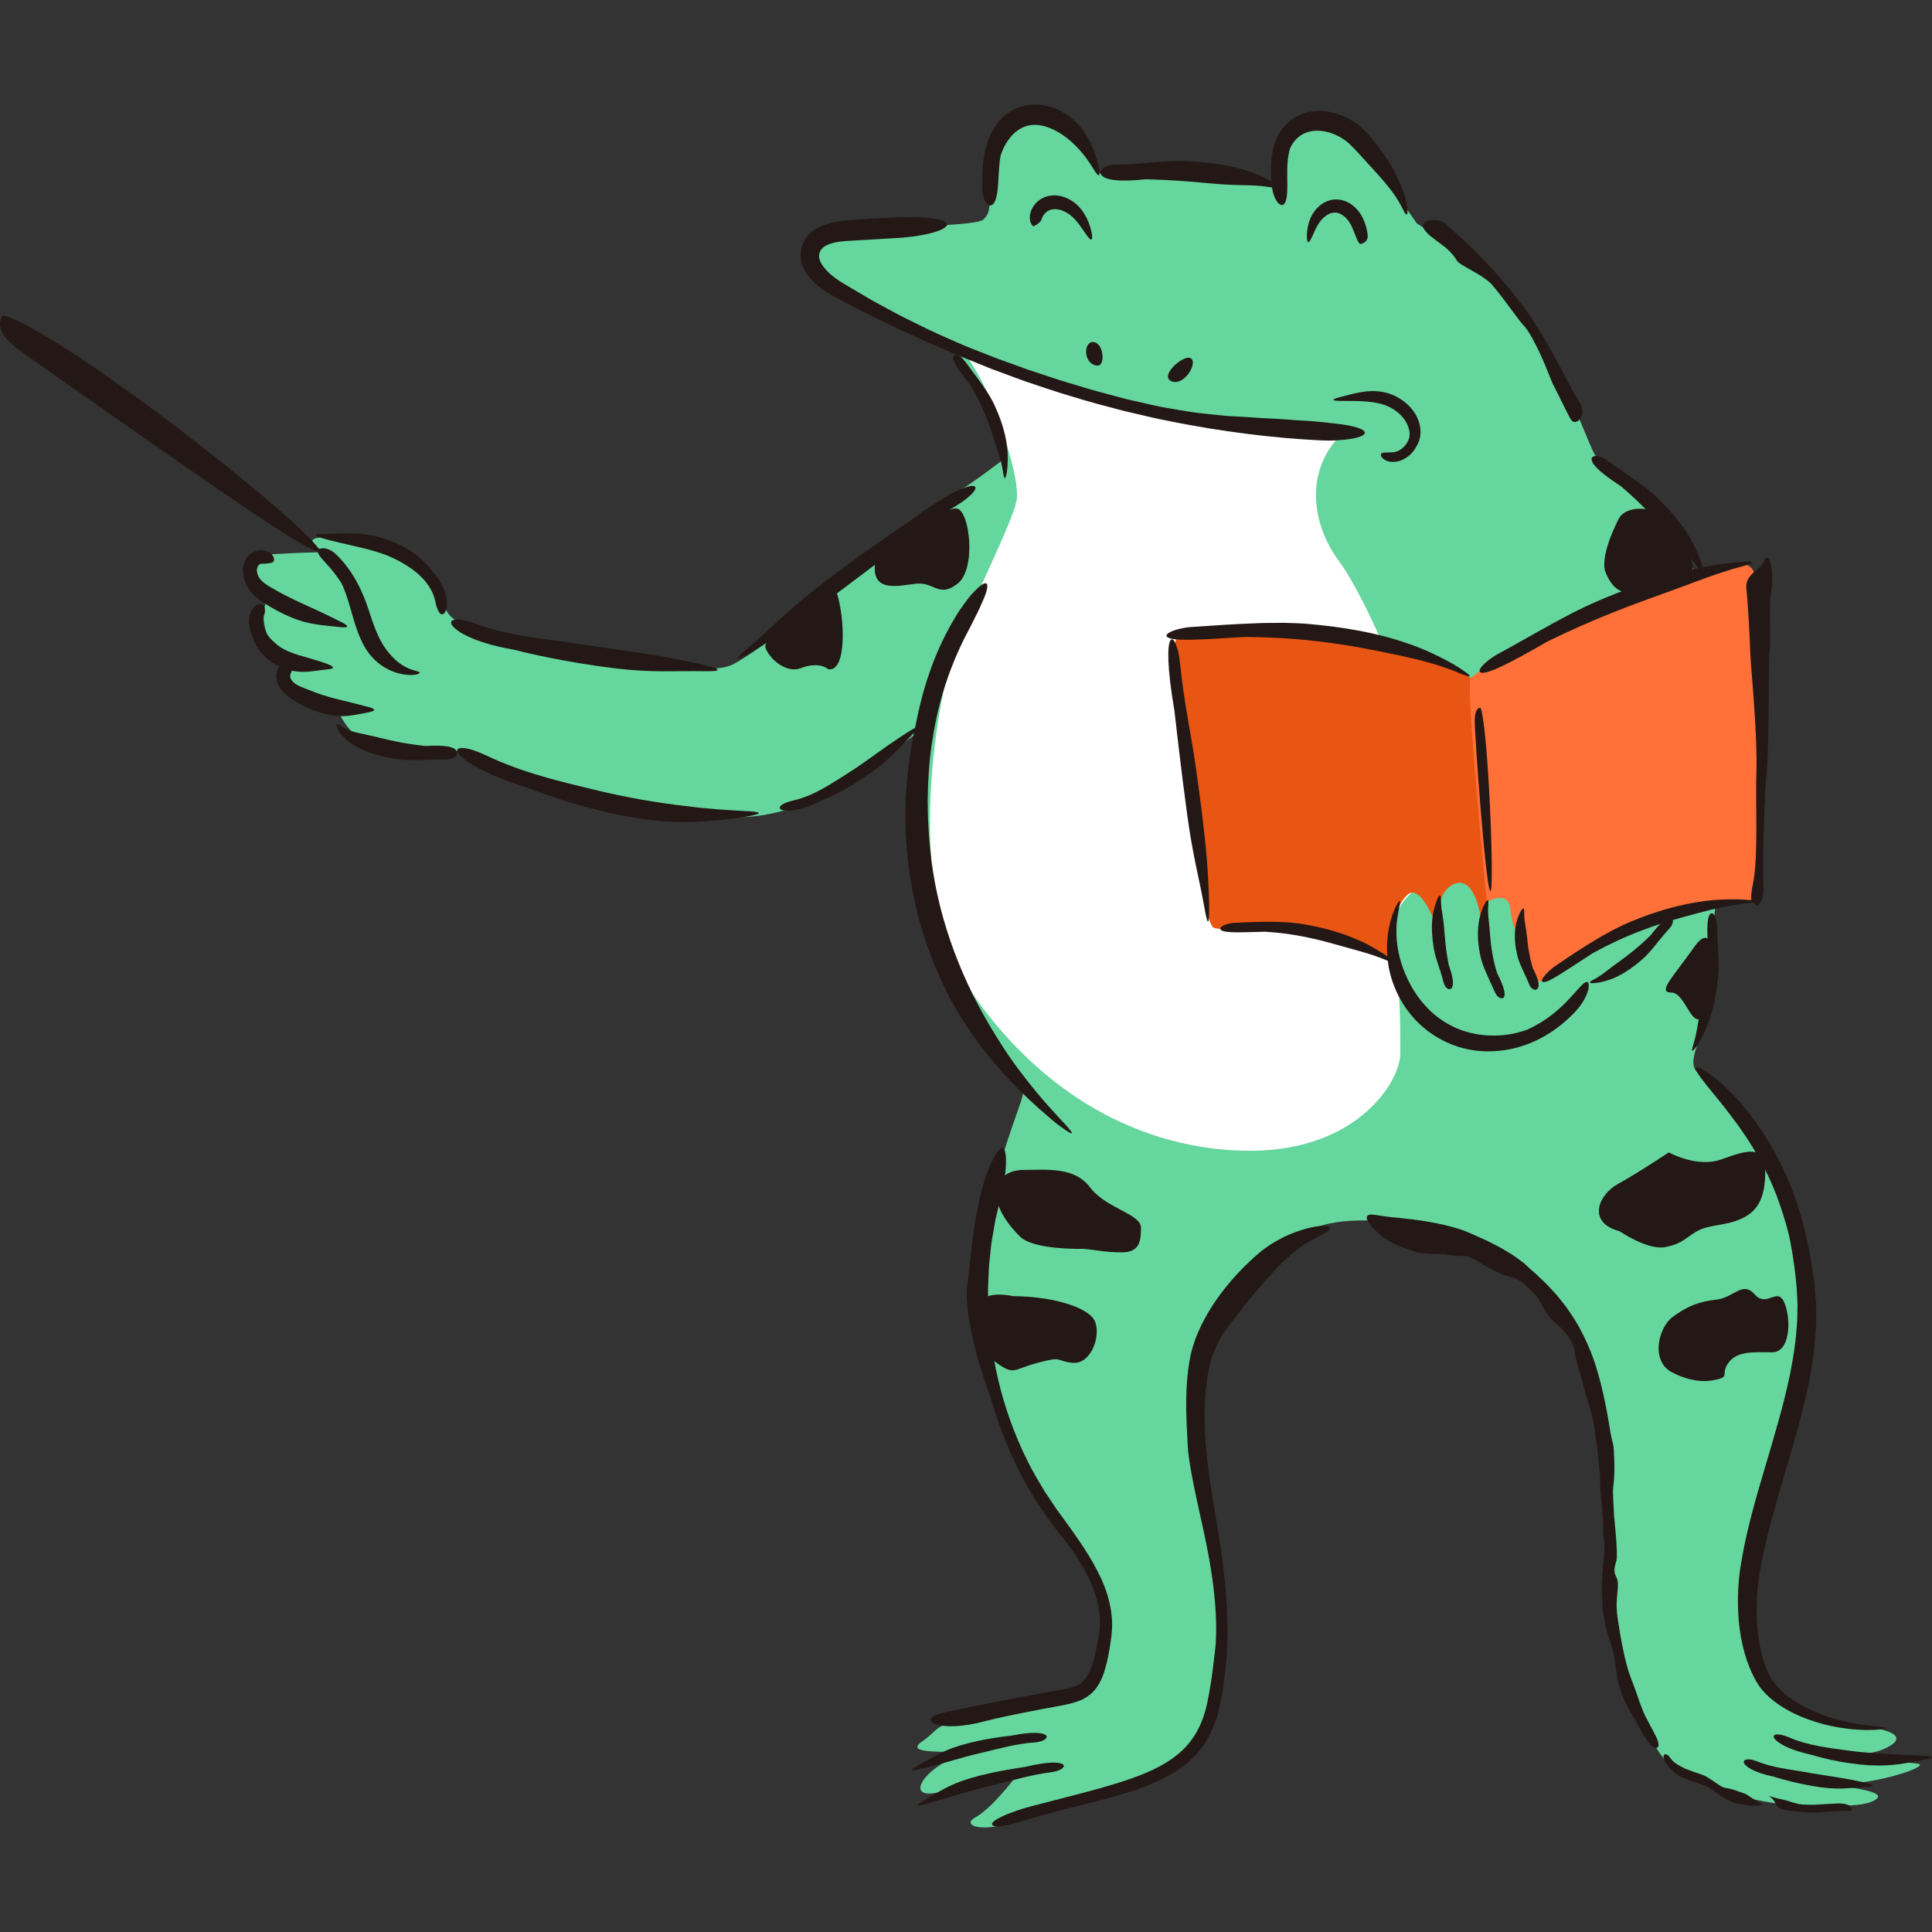<?xml version="1.0" encoding="iso-8859-1"?>
<!-- Generator: Adobe Illustrator 22.1.0, SVG Export Plug-In . SVG Version: 6.00 Build 0)  -->
<svg version="1.1" id="_x37_" xmlns="http://www.w3.org/2000/svg" xmlns:xlink="http://www.w3.org/1999/xlink" x="0px" y="0px"
	 viewBox="0 0 512 512" style="enable-background:new 0 0 512 512;" xml:space="preserve">
<rect x="0" y="0" width="512" height="512" fill="#333333" stroke="none"/>
<g>
	<path style="fill:#65D69D;" d="M252.179,92.022c-1.958-1.468-24.959-11.256-32.79-17.129c-7.83-5.872-7.341-13.702,0-14.192
		c7.341-0.489,38.662-0.489,41.109-2.447c2.447-1.957,1.468-5.383,1.958-6.851c0.489-1.468-2.937-19.576,7.83-21.533
		c5.383-0.979,12.908,3.548,16.639,7.83c3.732,4.283,3.671,8.32,4.894,8.32c1.351,0,13.993-1.292,26.427-0.49l5.383,0.979
		c10.08,0.65,15.171,2.447,15.171,2.447s-0.489-15.66,7.83-17.618c8.32-1.957,15.661,8.809,21.044,16.639
		c5.383,7.83,7.83,11.256,7.83,11.256s11.256,6.852,20.555,16.15c9.298,9.298,14.192,20.555,18.597,27.896
		c4.405,7.34,7.341,17.618,8.809,18.107c1.469,0.489,19.576,11.255,27.896,36.215c8.32,24.959,2.936,85.644,2.936,85.644
		s-1.957,25.938-4.404,33.279c-2.447,7.34-0.979,6.851,4.404,11.745c5.384,4.894,21.044,26.917,24.96,46.003
		c3.915,19.086-6.851,51.386-11.256,65.579c-4.404,14.192-7.83,30.832-1.957,42.577c5.872,11.745,12.724,13.213,25.448,14.682
		c12.724,1.468,13.214,3.915,7.831,6.362c-5.384,2.446-14.682,0.978-11.256,1.468c3.425,0.489,16.15,1.957,20.065,2.447
		c3.915,0.489-10.277,5.383-20.555,5.383c-10.277,0,13.214,0.979,9.788,3.915c-3.426,2.936-15.66,1.468-23.002,1.468
		c-7.341,0-26.917-4.894-32.3-10.766c-5.383-5.873-12.724-21.044-14.192-33.769c-1.468-12.724-3.426-47.96-4.894-60.195
		c-1.468-12.234-4.894-25.449-15.171-32.3c-10.277-6.851-28.874-17.618-38.662-17.618c-9.788,0-20.555-1.468-29.853,7.83
		c-9.299,9.299-26.428,22.513-21.534,49.429c4.894,26.917,5.383,43.556,4.894,59.707c-0.49,16.15-7.341,25.938-11.745,27.895
		c-4.405,1.958-31.811,9.788-40.62,13.703s-16.15,1.958-11.745-0.489c4.404-2.447,10.277-10.277,10.277-10.277
		s-14.192,2.936-21.534,3.915c-7.341,0.979-1.958-7.341,8.809-10.767c-5.873-0.489-16.639,0.49-11.745-2.936
		c4.893-3.426,2.936-4.404,12.234-5.873c9.298-1.468,29.853-7.34,29.853-7.34s8.32-9.788,4.894-23.492
		c-3.425-13.702-7.83-20.555-14.192-26.917c-6.362-6.362-15.171-35.725-17.618-53.343c-2.446-17.618,9.788-48.45,11.256-53.344
		c1.468-4.894-0.979-6.362-0.979-6.362s-7.34-10.277-18.597-30.832c-11.256-20.555-7.341-58.238-6.851-60.196
		c0.489-1.957-14.682,12.235-29.854,18.597c-15.171,6.362-23.98,3.425-25.938,3.425c-1.957,0-46.492-4.404-65.09-17.128
		c-13.702,1.958-28.874,1.958-33.768-10.277c-16.15-6.362-14.192-12.724-14.192-12.724s-8.809-8.809-4.405-17.618
		c-5.383-3.915-6.851-10.766,1.469-11.255c8.319-0.49,13.702-0.49,13.702-0.49s-8.809-4.404,1.468-3.915
		c10.277,0.489,21.534,3.426,25.449,7.83c3.915,4.405,2.937,11.745,7.83,14.192c4.894,2.447,35.237,8.809,46.982,10.767
		c11.745,1.957,21.534,2.936,25.938,0.978c4.405-1.957,23.002-15.661,28.385-21.533c5.384-5.873,26.428-21.534,30.832-23.981
		c4.405-2.447,13.214-9.298,13.214-9.298S262.945,101.32,252.179,92.022z"/>
	<path style="fill:#FFFFFF;" d="M354.862,115.761c-9.077,9.555-7.166,23.409,0,32.963c7.165,9.555,29.141,55.416,24.363,83.602
		c-7.165,5.733-10.987,8.121-9.555,19.587c1.433,11.465,1.433,19.587,1.433,27.23c0,7.644-11.943,26.753-42.04,25.798
		c-30.096-0.955-55.416-17.676-72.614-43.473c-17.198-25.798-8.121-77.869-2.866-91.246c5.255-13.376,14.332-31.052,15.765-37.263
		c1.433-6.21-6.211-27.23-10.51-34.396c-4.3-7.165-5.255-7.643-0.478-5.255c4.777,2.389,33.918,15.288,50.639,16.721
		C325.721,111.462,354.862,115.761,354.862,115.761z"/>
	<path style="fill:#E95513;" d="M311.866,168.788c5.255-1.91,62.582-3.344,77.869,10.988c10.033-5.733,41.084,32.485,41.084,32.485
		s-35.352,21.498-36.785,26.753c-1.433,5.255-1.433,5.255-1.433,5.255s-1.433-12.421-7.166-10.033
		c-5.732,2.389-4.299,12.421-4.299,12.421s-4.3-12.898-8.121-9.555c-3.822,3.345-4.3,11.466-3.345,14.81
		c0.956,3.344-4.777,1.433-4.777,1.433s-14.332-6.688-21.975-7.643c-7.643-0.956-20.065,1.433-21.498,0
		c-1.433-1.433-3.344-12.421-3.344-12.421S309.478,170.221,311.866,168.788z"/>
	<path style="fill:#FF7139;" d="M394.035,239.014c0,0-5.733-57.805-4.3-59.238c1.433-1.433,6.211-4.778,10.033-6.688
		c3.822-1.911,41.562-18.631,52.072-21.498c10.51-2.867,11.943-2.867,13.376,0.955c1.433,3.823,1.433,82.647,0,85.035
		c-1.433,2.388-11.465,1.91-14.332,1.91c-2.866,0-32.963,11.466-42.518,20.543c-2.866,0.478-5.255-10.51-5.255-10.51
		s-2.389-3.344-2.867-8.6C399.768,235.669,394.035,239.014,394.035,239.014z"/>
	<path style="fill:#231815;" d="M265.163,41.26c-0.326,1.904-0.428,3.605-0.509,5.102c-0.083,1.494-0.145,2.783-0.268,3.859
		c-0.233,2.155-0.706,3.446-1.304,3.958c-1.167,1.021-2.812-0.94-2.793-4.712c0.059-3.756,0.076-7.662,1.282-11.424
		c0.592-1.854,1.454-3.599,2.584-5.132c1.129-1.528,2.556-2.833,4.172-3.694c1.595-0.886,3.445-1.384,5.256-1.488
		c1.82-0.119,3.592,0.198,5.227,0.733c3.254,1.094,6.026,3.219,7.961,5.769c0.982,1.257,1.96,2.962,2.691,4.687
		c0.744,1.724,1.273,3.463,1.593,4.827c0.621,2.734,0.484,3.986-1.366,0.901c-1.865-3.061-3.488-4.954-5.313-6.664
		c-0.914-0.852-1.897-1.647-3.019-2.395c-1.14-0.742-2.489-1.484-4.148-2.016c-1.66-0.533-3.486-0.667-5.097-0.194
		c-1.619,0.453-3.084,1.533-4.159,2.769c-1.078,1.24-1.785,2.565-2.2,3.532C265.333,40.65,265.163,41.26,265.163,41.26z"/>
	<path style="fill:#231815;" d="M303.539,47.513c-7.296,0.803-10.712,0.104-11.656-1.119c-0.934-1.178,0.781-2.777,3.965-2.778
		c6.313,0.001,12.584-1.141,17.669-0.931c5.055,0.206,10.141,0.639,15.069,1.982c2.471,0.627,6.062,2.078,8.163,3.307
		c2.105,1.251,2.779,2.127-0.249,1.617c-3.041-0.479-5.223-0.491-7.53-0.534c-2.307-0.056-4.746-0.113-8.373-0.476
		c-3.632-0.352-7.888-0.69-11.248-0.854C305.992,47.564,303.539,47.513,303.539,47.513z"/>
	<path style="fill:#231815;" d="M341.909,39.229c-0.605,1.988-0.746,3.916-0.773,5.623c-0.031,1.707,0.025,3.191,0.021,4.43
		c0.003,2.482-0.24,4.003-0.757,4.662c-0.506,0.663-1.23,0.467-1.923-0.453c-0.678-0.92-1.334-2.578-1.489-4.81
		c-0.147-2.226-0.235-4.489-0.007-6.794c0.25-2.294,0.871-4.675,2.161-6.771c0.329-0.511,0.699-1.005,1.077-1.48
		c0.424-0.434,0.802-0.906,1.279-1.292c0.471-0.391,0.936-0.788,1.464-1.087c0.258-0.156,0.509-0.328,0.775-0.463l0.808-0.376
		c2.176-0.965,4.456-1.166,6.46-0.954c4.025,0.45,7.704,2.225,10.55,5.022c0.379,0.359,0.656,0.68,0.957,1.011
		c0.301,0.328,0.583,0.664,0.869,0.999c0.571,0.67,1.116,1.35,1.645,2.043c1.061,1.381,2.051,2.808,2.968,4.283
		c1.861,2.923,4.131,7.699,4.762,10.96c0.344,1.618,0.306,2.783,0.089,3.024c-0.111,0.124-0.28,0.029-0.511-0.323
		c-0.216-0.354-0.531-0.959-0.982-1.862c-0.939-1.801-1.949-3.24-2.943-4.524c-0.998-1.284-1.972-2.423-3.007-3.576
		c-1.036-1.145-2.106-2.326-3.33-3.679c-0.612-0.667-1.263-1.375-1.967-2.142c-0.69-0.74-1.493-1.618-2.265-2.36
		c-1.456-1.446-3.525-2.632-5.652-3.256c-2.135-0.599-4.314-0.6-5.927,0.024c-1.64,0.55-2.763,1.697-3.43,2.573
		c-0.157,0.231-0.299,0.438-0.422,0.62c-0.119,0.186-0.194,0.366-0.27,0.502C341.989,39.079,341.909,39.229,341.909,39.229z"/>
	<path style="fill:#231815;" d="M237.442,63.096c15.648-0.917,21.048-6.483-1.978-5.405c-2.93,0.138-5.806,0.319-8.664,0.538
		c-2.742,0.249-5.972,0.284-9.33,1.761c-0.84,0.389-1.692,0.876-2.488,1.556c-0.791,0.683-1.499,1.559-1.991,2.542
		c-0.506,0.977-0.746,2.055-0.832,3.168c-0.024,1.111,0.16,2.207,0.527,3.161c0.735,1.918,1.934,3.319,3.171,4.521
		c1.263,1.178,2.628,2.151,4.062,3.014c0.74,0.438,1.426,0.788,2.127,1.155c0.701,0.368,1.407,0.738,2.118,1.111
		c1.422,0.747,2.867,1.508,4.34,2.283c2.988,1.459,6.089,2.973,9.336,4.557c1.64,0.749,3.318,1.515,5.037,2.299
		c0.857,0.396,1.724,0.796,2.601,1.202c0.889,0.38,1.788,0.765,2.699,1.155c1.817,0.785,3.679,1.59,5.59,2.417
		c1.931,0.779,3.911,1.579,5.944,2.4l3.05,1.237l3.087,1.14c2.061,0.75,4.103,1.55,6.169,2.262
		c4.149,1.379,8.255,2.825,12.392,4.003c4.101,1.299,8.223,2.335,12.25,3.418c2.013,0.542,4.036,0.956,6.021,1.435
		c1.989,0.452,3.946,0.953,5.903,1.308c15.589,3.23,29.709,4.758,40.18,5.304c1.278,0.074,2.473,0.116,3.578,0.127
		c1.105-0.018,2.123-0.077,3.045-0.151c1.844-0.15,3.311-0.39,4.362-0.684c2.103-0.587,2.547-1.392,1.096-2.145
		c-0.726-0.376-1.925-0.74-3.626-1.056c-0.852-0.159-1.828-0.305-2.935-0.436c-0.554-0.058-1.139-0.12-1.758-0.185
		c-0.619-0.071-1.271-0.146-1.956-0.226c-1.371-0.143-2.878-0.27-4.523-0.378c-0.824-0.048-1.682-0.098-2.576-0.149
		c-0.892-0.068-1.82-0.139-2.785-0.212c-1.929-0.133-4.004-0.246-6.233-0.34c-2.222-0.169-4.596-0.321-7.131-0.453
		c-0.679-0.037-1.347-0.075-2.004-0.112c-0.656-0.062-1.301-0.124-1.938-0.184c-1.273-0.132-2.512-0.261-3.724-0.386
		c-1.212-0.138-2.401-0.262-3.569-0.421c-1.162-0.189-2.309-0.374-3.447-0.559c-1.137-0.195-2.267-0.391-3.399-0.585
		c-1.132-0.193-2.262-0.403-3.393-0.668c-2.264-0.511-4.57-1.033-6.988-1.579c-2.403-0.611-4.905-1.304-7.594-2.017
		c-1.349-0.34-2.724-0.766-4.154-1.201c-1.43-0.43-2.915-0.876-4.462-1.341c-1.555-0.439-3.142-0.993-4.807-1.544
		c-1.667-0.549-3.403-1.123-5.219-1.721c-1.798-0.65-3.675-1.328-5.639-2.037c-0.983-0.353-1.988-0.714-3.015-1.083
		c-1.016-0.4-2.054-0.808-3.116-1.225c-1.695-0.673-3.393-1.347-5.093-2.022c-1.689-0.703-3.352-1.467-5.028-2.202
		c-3.366-1.436-6.631-3.077-9.883-4.683c-1.637-0.78-3.226-1.637-4.803-2.5c-1.579-0.858-3.15-1.71-4.71-2.557
		c-1.55-0.863-3.052-1.791-4.559-2.674c-0.751-0.446-1.499-0.89-2.244-1.333c-0.729-0.44-1.526-0.888-2.162-1.314
		c-1.314-0.881-2.549-1.864-3.504-2.939c-0.969-1.058-1.648-2.235-1.767-3.196c-0.083-0.487-0.034-0.912,0.129-1.348
		c0.14-0.444,0.379-0.819,0.703-1.144c0.656-0.652,1.773-1.145,3.031-1.447c1.274-0.299,2.641-0.435,4.065-0.512
		c1.481-0.086,2.931-0.169,4.347-0.25C232.207,63.4,234.903,63.243,237.442,63.096z"/>
	<path style="fill:#231815;" d="M386.056,69.021c-0.527-0.968-1.246-1.768-1.998-2.515c-0.75-0.751-1.581-1.397-2.407-1.994
		c-0.824-0.6-1.612-1.189-2.332-1.764c-0.726-0.572-1.356-1.168-1.823-1.847c-0.932-1.357-0.071-2.168,1.248-2.459
		c1.316-0.294,3.102-0.058,3.899,0.586c0.774,0.667,1.858,1.601,3.019,2.601c1.149,1.016,2.333,2.143,3.389,3.109
		c0.516,0.495,1.772,1.731,3.384,3.343c0.785,0.827,1.657,1.748,2.574,2.714c0.886,0.994,1.815,2.035,2.742,3.074
		c3.662,4.197,6.891,8.678,7.603,9.674c0.729,0.985,3.64,5.562,6.363,10.519c2.763,4.939,5.274,10.275,6.611,12.14
		c2.659,3.798-0.674,6.848-1.872,5.178c-0.605-0.825-1.64-3.073-2.715-5.19c-0.509-1.072-1.033-2.108-1.468-2.941
		c-0.424-0.838-0.746-1.477-0.88-1.742c-0.122-0.271-0.504-1.213-1.023-2.523c-0.501-1.321-1.205-2.975-1.968-4.665
		c-0.741-1.701-1.64-3.379-2.393-4.811c-0.812-1.395-1.532-2.511-2.02-3.023c-0.477-0.521-1.149-1.3-1.859-2.256
		c-0.353-0.48-0.73-0.994-1.121-1.527c-0.397-0.527-0.809-1.073-1.222-1.621c-0.408-0.554-0.817-1.109-1.217-1.651
		c-0.414-0.532-0.819-1.049-1.201-1.539c-0.769-0.976-1.436-1.854-1.978-2.441c-0.531-0.599-1.327-1.23-2.228-1.859
		c-0.902-0.627-1.953-1.21-2.928-1.781C388.284,70.662,386.438,69.755,386.056,69.021z"/>
	<path style="fill:#231815;" d="M375.389,118.248c-0.832,1.677-2.107,2.748-3.311,3.4c-1.219,0.649-2.436,0.833-3.4,0.743
		c-0.243-0.031-0.47-0.065-0.679-0.104c-0.21-0.066-0.402-0.136-0.579-0.205c-0.357-0.117-0.623-0.339-0.841-0.502
		c-0.436-0.336-0.584-0.729-0.629-0.958c-0.069-0.491,0.41-0.686,0.959-0.694c0.587-0.048,1.259,0.017,2.24-0.065
		c0.994-0.064,2.017-0.605,2.788-1.34c0.78-0.735,1.328-1.682,1.541-2.611c0.024-0.235,0.077-0.465,0.088-0.69
		c-0.017-0.232,0.016-0.435-0.024-0.677c-0.056-0.477-0.151-0.937-0.31-1.371c-0.301-0.87-0.77-1.644-1.292-2.33
		c-1.051-1.372-2.558-2.488-4.217-3.204c-1.631-0.714-3.537-1.058-5.481-1.22c-1.944-0.195-5.03-0.151-7.019-0.172
		c-1.984-0.035-2.839-0.284-0.316-0.954c2.532-0.653,4.336-1.171,6.372-1.466c1.016-0.143,2.094-0.231,3.346-0.166
		c1.237,0.078,2.692,0.272,4.342,0.946c0.817,0.331,1.624,0.773,2.406,1.279c0.769,0.528,1.505,1.134,2.165,1.815
		c0.648,0.695,1.225,1.454,1.685,2.259c0.437,0.818,0.796,1.654,0.981,2.491c0.115,0.408,0.147,0.826,0.212,1.213
		c0.013,0.399,0.051,0.763,0.029,1.136c-0.031,0.76-0.189,1.398-0.342,1.917c-0.2,0.497-0.34,0.903-0.495,1.144
		C375.466,118.112,375.389,118.248,375.389,118.248z"/>
	<path style="fill:#231815;" d="M257.186,102.114c-3.388-4.323-4.746-6.475-4.563-7.504c0.079-0.49,0.505-0.628,1.114-0.397
		c0.6,0.234,1.417,0.809,2.127,1.8c1.456,1.942,2.953,3.834,4.279,5.724c0.691,0.926,1.28,1.883,1.875,2.788
		c0.536,0.937,1.084,1.822,1.473,2.718c1.648,3.527,2.928,7.266,3.389,11.138c0.284,1.928,0.241,4.866-0.053,6.667
		c-0.302,1.809-0.674,2.496-0.986,0.188c-0.333-2.308-0.829-3.876-1.356-5.527c-0.537-1.636-1.107-3.377-1.961-5.984
		c-0.854-2.599-2.084-5.556-3.223-7.803c-0.592-1.11-1.089-2.081-1.496-2.739C257.417,102.512,257.186,102.114,257.186,102.114z"/>
	<path style="fill:#231815;" d="M242.917,190.89c2.559-12.821,6.773-21.566,10.151-27.18c0.821-1.425,1.67-2.624,2.434-3.666
		c0.773-1.037,1.415-1.946,2.083-2.646c1.297-1.424,2.268-2.266,2.936-2.622c1.336-0.71,1.467,0.517,0.565,2.952
		c-0.226,0.609-0.517,1.295-0.872,2.047c-0.322,0.772-0.701,1.615-1.14,2.516c-0.921,1.781-1.9,3.896-3.15,6.172
		c-2.362,4.621-4.299,9.464-5.826,14.364c-1.503,4.912-2.522,9.889-3.237,14.763c-0.699,4.881-0.936,9.676-1.016,14.259
		c0.057,2.293,0.008,4.537,0.177,6.716c0.067,1.09,0.099,2.168,0.182,3.227c0.097,1.058,0.192,2.1,0.287,3.127
		c1.578,16.43,7.238,32.324,15.638,46.634c2.126,3.564,4.875,8.003,8.008,12.117c3.098,4.133,6.389,8.095,9.113,10.989
		c1.314,1.5,2.502,2.708,3.353,3.647c0.848,0.942,1.366,1.603,1.443,1.882c0.077,0.28-0.287,0.179-1.203-0.404
		c-0.458-0.292-1.055-0.704-1.803-1.249c-0.371-0.276-0.783-0.582-1.237-0.919c-0.441-0.352-0.908-0.756-1.421-1.19
		c-8.2-6.956-13.344-12.598-18.328-19.039c-4.887-6.493-9.725-13.937-14.175-26.29c-2.186-6.183-3.919-13.112-4.884-20.018
		c-0.984-6.904-1.201-13.75-0.942-19.738c0.287-5.993,1.048-11.116,1.676-14.73c0.324-1.806,0.667-3.228,0.864-4.21
		C242.803,191.421,242.917,190.89,242.917,190.89z"/>
	<path style="fill:#231815;" d="M241.118,138.097c9.836-7.402,15.214-9.502,16.826-9.322c1.638,0.211-0.357,2.76-4.713,5.364
		c-8.74,5.217-16.477,11.898-22.985,16.762c-6.519,4.866-12.957,9.852-19.65,14.532c-6.692,4.684-20.624,13.367-12.873,6.723
		c7.755-6.637,10.396-9.885,20.097-17.382c4.857-3.746,10.646-7.968,15.261-11.195C237.698,140.352,241.118,138.097,241.118,138.097
		z"/>
	<path style="fill:#231815;" d="M136.226,172.187c-1.415-0.226-2.725-0.515-3.941-0.799c-1.216-0.281-2.336-0.557-3.357-0.887
		c-1.022-0.316-1.954-0.626-2.796-0.929c-0.839-0.33-1.587-0.666-2.253-0.979c-0.665-0.321-1.251-0.606-1.748-0.919
		c-0.498-0.318-0.916-0.616-1.262-0.894c-0.691-0.556-1.091-1.031-1.251-1.416c-0.318-0.77,0.322-1.188,1.53-1.19
		c0.604,0,1.354,0.104,2.21,0.326c0.873,0.194,1.872,0.474,2.947,0.896c4.345,1.611,8.939,2.584,13.323,3.298
		c4.397,0.69,8.586,1.183,12.294,1.746c7.413,1.154,14.869,2.067,22.308,3.311c3.719,0.621,9.294,1.724,12.784,2.591
		c3.488,0.858,4.881,1.583,0.135,1.538c-4.743-0.076-8.083,0.039-11.657,0.014c-3.574-0.015-7.384-0.151-13.045-0.846
		c-5.663-0.697-12.24-1.782-17.378-2.848c-2.569-0.523-4.781-1.026-6.35-1.393C137.154,172.418,136.226,172.187,136.226,172.187z"/>
	<path style="fill:#231815;" d="M139.508,208.68c-6.279-1.954-10.657-3.947-13.554-5.587c-2.895-1.651-4.312-2.973-4.682-3.788
		c-0.365-0.826,0.331-1.194,1.708-1.055c1.381,0.135,3.428,0.806,5.859,1.944c4.852,2.316,9.931,4.119,14.829,5.526
		c2.435,0.752,4.853,1.314,7.144,1.937c2.316,0.526,4.506,1.134,6.587,1.603c8.297,2.025,16.689,3.526,25.157,4.444
		c4.231,0.598,10.631,1.008,14.721,1.227c4.074,0.165,5.853,0.597,0.427,1.488c-1.353,0.253-2.615,0.375-3.806,0.522
		c-1.19,0.131-2.31,0.328-3.391,0.404c-2.161,0.155-4.167,0.425-6.237,0.447c-1.038,0.027-2.095,0.054-3.198,0.082
		c-1.102-0.004-2.248-0.063-3.475-0.115c-0.613-0.032-1.246-0.066-1.901-0.1c-0.654-0.051-1.327-0.132-2.029-0.206
		c-1.398-0.173-2.918-0.296-4.545-0.596c-6.55-1.015-14.027-2.931-19.782-4.748c-2.866-0.949-5.343-1.751-7.07-2.413
		C140.536,209.058,139.508,208.68,139.508,208.68z"/>
	<path style="fill:#231815;" d="M217.499,212.259c-3.126,1.573-5.635,2.251-7.4,2.486c-1.773,0.224-2.815,0.008-3.231-0.285
		c-0.422-0.31-0.248-0.762,0.352-1.19c0.601-0.435,1.635-0.793,2.973-1.129c2.693-0.615,5.269-1.714,7.577-2.995
		c2.321-1.261,4.413-2.638,6.293-3.829c3.777-2.364,7.37-5.032,11.054-7.64c3.708-2.55,11.3-7.744,7.311-3.672
		c-2.009,2.025-3.361,3.52-4.88,5.055c-1.518,1.533-3.205,3.112-5.985,5.173c-2.785,2.057-6.227,4.217-9.066,5.685
		c-1.429,0.717-2.655,1.346-3.567,1.719C218.032,212.027,217.499,212.259,217.499,212.259z"/>
	<path style="fill:#231815;" d="M329.695,168.805c-12.781,0.841-18.659,1.062-20.18,0.132c-0.748-0.427-0.367-1.024,0.894-1.582
		c1.26-0.552,3.399-1.111,6.13-1.253c5.454-0.342,10.889-0.758,16.079-0.915c0.649-0.026,1.293-0.053,1.933-0.08
		c0.64-0.007,1.275-0.014,1.905-0.021c1.261-0.009,2.501-0.019,3.716-0.027c2.426,0.083,4.758,0.093,6.939,0.33
		c8.72,0.781,17.458,2.194,25.773,5.083c4.195,1.314,10.169,4.191,13.634,6.378c3.455,2.24,4.617,3.399-0.307,1.323
		c-1.219-0.546-2.399-0.933-3.503-1.31c-1.109-0.363-2.129-0.752-3.15-1.018c-2.042-0.532-3.884-1.102-5.852-1.494
		c-0.973-0.223-1.962-0.449-2.996-0.686c-1.038-0.211-2.122-0.431-3.277-0.667c-1.151-0.251-2.376-0.512-3.715-0.742
		c-1.337-0.231-2.757-0.569-4.334-0.811c-6.272-1.145-13.691-1.986-19.55-2.327c-2.931-0.125-5.465-0.273-7.267-0.267
		C330.763,168.823,329.695,168.805,329.695,168.805z"/>
	<path style="fill:#231815;" d="M410.036,170.031c-10.567,6.125-15.67,8.501-17.365,8.262c-0.827-0.099-0.742-0.79,0.119-1.783
		c0.864-0.984,2.484-2.309,4.774-3.524c4.549-2.479,9.021-5.073,13.342-7.431c2.144-1.212,4.281-2.298,6.32-3.371
		c2.068-1.007,4.037-2.007,5.956-2.799c7.625-3.271,15.447-6.139,23.519-8.075c4.022-1.023,10.175-2.029,14.058-2.341
		c3.89-0.301,5.484-0.091,0.545,1.239c-2.472,0.653-4.537,1.353-6.452,1.972c-1.899,0.68-3.654,1.275-5.443,1.961
		c-3.592,1.335-7.406,2.755-13.144,4.812c-5.738,2.064-12.347,4.713-17.463,6.987c-2.546,1.162-4.755,2.149-6.295,2.911
		C410.955,169.592,410.036,170.031,410.036,170.031z"/>
	<path style="fill:#231815;" d="M114.903,151.772c2.473,2.81,3.356,5.622,3.492,7.517c0.142,1.928-0.357,2.985-0.797,3.349
		c-0.453,0.369-0.954,0.1-1.331-0.518c-0.094-0.156-0.18-0.335-0.256-0.534c-0.097-0.198-0.185-0.417-0.261-0.656
		c-0.128-0.482-0.318-1.027-0.414-1.666c-0.551-2.544-2.091-4.85-3.918-6.584c-1.827-1.763-3.893-3.013-5.734-4.031
		c-3.72-2.034-8.017-3.091-12.391-4.073c-4.362-1.019-13.534-2.971-7.753-3.079c2.886-0.029,4.934-0.167,7.148-0.157
		c2.208,0.026,4.61,0.132,8.112,1.092c1.747,0.492,3.61,1.181,5.364,2.058c1.772,0.883,3.386,1.962,4.699,3.04
		c1.307,1.088,2.327,2.147,3.004,2.941c0.351,0.385,0.586,0.734,0.767,0.953C114.808,151.65,114.903,151.772,114.903,151.772z"/>
	<path style="fill:#231815;" d="M90.508,154.566c-1.771-2.736-3.243-4.346-4.309-5.504c-1.062-1.156-1.746-1.921-1.9-2.58
		c-0.159-0.649,0.227-1.11,1.134-1.191c0.877-0.065,2.274,0.353,3.507,1.502c4.834,4.545,7.337,10.509,8.777,14.884
		c0.706,2.214,1.413,4.337,2.284,6.3c0.871,1.986,1.88,3.695,3.254,5.286c0.674,0.788,1.589,1.725,2.642,2.501
		c1.045,0.785,2.241,1.385,3.266,1.719c1.021,0.342,1.844,0.469,2.022,0.706c0.088,0.113,0.012,0.236-0.291,0.372
		c-0.151,0.067-0.359,0.141-0.63,0.209c-0.272,0.044-0.609,0.092-1.014,0.119c-1.622,0.039-3.007-0.24-4.238-0.627
		c-1.23-0.397-2.331-0.901-3.373-1.564c-1.043-0.662-2.052-1.467-3.041-2.552c-0.991-1.086-1.944-2.493-2.741-4.196
		c-1.651-3.456-2.59-7.531-3.508-10.49c-0.455-1.495-0.891-2.708-1.247-3.558c-0.175-0.425-0.324-0.759-0.431-0.984
		C90.565,154.689,90.508,154.566,90.508,154.566z"/>
	<path style="fill:#231815;" d="M112.747,197.693c5.131-0.287,7.329,0.166,8.164,1.166c0.391,0.489,0.342,1.073-0.152,1.569
		c-0.245,0.247-0.601,0.473-1.049,0.645c-0.438,0.141-0.966,0.227-1.558,0.229c-2.347-0.046-4.613,0.055-6.797,0.11
		c-2.175,0.038-4.256,0.056-6.073-0.23c-3.62-0.557-7.271-1.39-10.616-3.176c-0.419-0.203-0.87-0.526-1.34-0.833
		c-0.47-0.307-0.951-0.654-1.396-1.067c-0.92-0.743-1.685-1.697-2.176-2.437c-0.866-1.679-0.712-2.345,0.836-1.13
		c0.87,0.545,1.65,0.931,2.454,1.169c0.758,0.29,1.535,0.427,2.294,0.615c0.756,0.19,1.588,0.304,2.472,0.543
		c0.929,0.165,1.924,0.457,3.166,0.734c2.456,0.614,5.391,1.23,7.726,1.576C111.037,197.534,112.747,197.693,112.747,197.693z"/>
	<path style="fill:#231815;" d="M64.577,152.676c-0.506-2.006,0.018-4.191,1.37-5.51c0.702-0.695,1.495-1.05,2.204-1.218
		c0.715-0.167,1.37-0.152,1.938-0.046c1.144,0.23,1.925,0.856,2.267,1.454c0.354,0.6,0.296,1.103,0.143,1.38
		c-0.322,0.561-1,0.461-1.457,0.547c-0.48,0.092-0.783,0.14-1.481,0.099c-0.726,0.009-1.156,0.337-1.393,1.115
		c-0.205,0.738-0.02,1.7,0.415,2.441c0.863,1.48,2.703,2.445,4.409,3.415c3.507,1.996,7.191,3.635,10.911,5.328
		c1.852,0.866,4.677,2.199,6.489,3.131c1.803,0.932,2.523,1.647-0.142,1.394c-2.653-0.297-4.557-0.444-6.579-0.758
		c-2.013-0.331-4.166-0.808-7.158-2.122c-1.494-0.659-3.073-1.461-4.576-2.327c-1.477-0.853-3.001-1.785-4.272-2.935
		c-1.276-1.134-2.188-2.483-2.614-3.601c-0.218-0.541-0.32-0.994-0.391-1.303C64.606,152.846,64.577,152.676,64.577,152.676z"/>
	<path style="fill:#231815;" d="M66.687,168.084c-0.569-1.328-0.757-2.636-0.704-3.753c0.055-0.565,0.115-1.076,0.277-1.533
		c0.126-0.459,0.313-0.853,0.521-1.188c0.822-1.354,1.814-1.645,2.378-1.532c0.584,0.115,0.913,0.644,1.03,1.19
		c0.029,0.137,0.041,0.277,0.037,0.417c0.015,0.15,0.015,0.301-0.006,0.451c-0.064,0.29-0.104,0.622-0.279,0.963
		c-0.576,1.447-0.182,3.277,0.667,4.648c0.823,1.417,2.001,2.434,2.982,3.235c0.246,0.209,0.51,0.368,0.772,0.559
		c0.302,0.166,0.581,0.366,0.897,0.515c0.606,0.334,1.257,0.607,1.921,0.874c1.334,0.521,2.774,0.923,4.273,1.347
		c2.952,0.875,9.594,2.659,5.467,3.107c-2.06,0.197-3.536,0.48-5.166,0.608c-1.622,0.107-3.432,0.143-6.062-0.72
		c-1.31-0.446-2.692-1.107-3.944-1.977c-1.313-0.912-2.37-2.031-3.122-3.118c-0.75-1.091-1.258-2.11-1.535-2.87
		c-0.16-0.369-0.241-0.685-0.307-0.896C66.721,168.198,66.687,168.084,66.687,168.084z"/>
	<path style="fill:#231815;" d="M75.376,183.594c-0.596-0.509-1.103-1.116-1.47-1.767c-0.092-0.161-0.17-0.331-0.248-0.493
		c-0.076-0.179-0.145-0.371-0.208-0.553c-0.109-0.367-0.174-0.722-0.205-1.062c-0.097-1.359,0.305-2.448,0.863-3.192
		c0.561-0.75,1.274-1.127,1.826-1.202c0.556-0.084,0.938,0.09,1.15,0.31c0.418,0.443,0.284,1.072,0.283,1.52
		c-0.014,0.475,0.028,0.704-0.261,1.173c-0.135,0.24-0.208,0.549-0.204,0.845c0.01,0.317,0.063,0.53,0.221,0.823
		c0.312,0.586,0.885,1.079,1.571,1.482c1.372,0.791,3.168,1.318,4.559,1.896c2.861,1.144,5.845,1.855,8.905,2.587
		c1.526,0.383,3.893,0.968,5.473,1.397c1.566,0.424,2.319,0.921,0.224,1.382c-2.095,0.402-3.605,0.733-5.253,0.927
		c-1.644,0.178-3.446,0.219-6.029-0.38c-2.587-0.589-5.465-1.787-7.568-2.984c-1.062-0.58-2.006-1.225-2.643-1.764
		C75.721,183.999,75.376,183.594,75.376,183.594z"/>
	<path style="fill:#231815;" d="M0.728,83.613c3.021,0.534,10.257,4.507,19.159,10.361c8.912,5.842,19.517,13.525,29.517,21.214
		c9.997,7.693,19.396,15.386,25.955,21.191c6.561,5.804,10.276,9.723,8.984,9.773c-2.563,0.087-21.189-12.74-40.092-25.868
		c-9.421-6.592-18.926-13.243-26.447-18.506c-7.499-5.281-13.013-9.157-14.388-10.352C-2.108,86.7,0.728,83.613,0.728,83.613z"/>
	<path style="fill:#231815;" d="M311.233,188.339c-4.021-23.409,0.588-22.043,1.539-12.193c0.953,9.854,3.088,19.544,4.166,27.383
		c1.077,7.84,2.154,15.679,2.837,23.572c0.684,7.893,1.258,23.784-0.482,14.042c-1.741-9.743-3.069-13.559-4.684-25.313
		C312.991,204.072,311.233,188.339,311.233,188.339z"/>
	<path style="fill:#231815;" d="M335.246,246.908c-7.332,0.239-10.698,0.318-11.625-0.413c-0.451-0.334-0.252-0.771,0.472-1.162
		c0.723-0.38,1.967-0.773,3.569-0.808c3.192-0.142,6.37-0.279,9.403-0.23c1.519-0.019,2.991,0.092,4.41,0.157
		c1.409,0.142,2.77,0.237,4.025,0.481c5.036,0.855,10.005,2.192,14.65,4.281c2.344,0.997,5.661,2.908,7.59,4.311
		c1.93,1.415,2.559,2.187-0.295,0.965c-2.864-1.204-4.963-1.81-7.192-2.447c-2.224-0.62-4.589-1.28-8.138-2.27
		c-3.542-0.978-7.742-1.849-11.08-2.3c-1.671-0.192-3.115-0.382-4.148-0.436C335.856,246.956,335.246,246.908,335.246,246.908z"/>
	<path style="fill:#231815;" d="M422.07,252.605c-7.988,5.213-11.604,7.688-12.954,7.662c-0.646,0.014-0.634-0.514-0.04-1.359
		c0.599-0.834,1.745-2.036,3.462-3.159c3.383-2.31,6.777-4.588,10.13-6.569c1.651-1.036,3.338-1.905,4.931-2.79
		c1.639-0.792,3.186-1.612,4.72-2.203c6.067-2.514,12.408-4.453,18.918-5.322c3.243-0.514,8.174-0.666,11.228-0.439
		c3.062,0.24,4.253,0.588,0.266,0.982c-0.999,0.083-1.916,0.22-2.779,0.363c-0.862,0.14-1.672,0.262-2.446,0.411
		c-1.541,0.347-2.964,0.61-4.413,0.998c-1.45,0.374-2.95,0.725-4.647,1.211c-1.708,0.431-3.609,1.002-5.894,1.657
		c-4.567,1.341-9.771,3.316-13.741,5.15c-1.966,0.951-3.679,1.753-4.851,2.41C422.773,252.233,422.07,252.605,422.07,252.605z"/>
	<path style="fill:#231815;" d="M468.557,147.723c-0.253,0.029-0.497,0.059-0.656,0.18c-0.166,0.109-0.218,0.367-0.323,0.598
		c-0.096,0.245-0.222,0.453-0.342,0.701c-0.116,0.257-0.27,0.462-0.43,0.647c-0.652,0.729-1.4,1.248-2.031,1.829
		c-1.277,1.139-2.174,2.376-1.968,4.378c0.45,3.991,0.929,13.516,1.072,17.653c0.083,2.068,0.601,7.547,1.01,13.615
		c0.416,6.066,0.723,12.715,0.576,17.077c-0.144,4.36-0.002,10.253-0.02,15.827c-0.011,5.57-0.212,10.834-0.871,13.824
		c-0.453,2.095-0.562,3.608-0.462,4.456c0.026,0.204,0.066,0.381,0.129,0.485l0.114,0.131l0.017,0.014l0.104,0.052l0.229,0.12
		c0.143,0.08,0.283,0.178,0.394,0.255c0.413,0.261,0.564,0.469,0.616,0.549l0.05,0.105c-0.006-0.017-0.006-0.06-0.092-0.162
		l-0.098-0.119l-0.065-0.055l0.035,0.025l0.183,0.025c0.289-0.05,0.628-0.391,0.89-0.88c0.538-0.992,0.844-2.614,0.715-4.735
		c-0.197-3.527-0.043-10.042,0.135-16.126c0.191-6.079,0.456-11.709,0.724-13.376c0.272-1.667,0.453-9.068,0.511-16.37
		c0.073-7.301,0.015-14.504,0.251-15.768c0.502-2.535-0.304-11.682,0.387-15.572c0.362-1.956,0.414-4.097,0.228-5.931
		c-0.049-0.465-0.113-0.912-0.211-1.373c-0.049-0.231-0.11-0.472-0.19-0.73c-0.051-0.151-0.082-0.256-0.151-0.428
		c-0.066-0.161-0.148-0.35-0.196-0.438C468.15,147.069,468.605,147.826,468.557,147.723z"/>
	<path style="fill:#231815;" d="M383.916,255.693c1.325,3.625,1.364,5.478,0.761,6.177c-0.571,0.682-1.736,0.054-2.142-1.613
		c-0.803-3.289-2.201-6.436-2.607-9.156c-0.412-2.695-0.628-5.443-0.281-8.16c0.149-1.36,0.678-3.367,1.211-4.566
		c0.537-1.204,0.996-1.627,0.999,0.011c0.014,1.64,0.218,2.788,0.407,3.998c0.192,1.212,0.374,2.486,0.507,4.4
		c0.135,1.914,0.366,4.145,0.628,5.894C383.665,254.426,383.916,255.693,383.916,255.693z"/>
	<path style="fill:#231815;" d="M396.746,257.868c1.814,3.632,2.297,5.481,1.836,6.319c-0.414,0.803-1.731,0.343-2.47-1.368
		c-0.727-1.691-1.535-3.324-2.222-4.934c-0.705-1.599-1.296-3.171-1.59-4.622c-0.599-2.891-0.868-5.888-0.407-8.815
		c0.188-1.468,0.875-3.6,1.534-4.831c0.667-1.238,1.167-1.629,0.996,0.097c-0.154,1.732-0.024,2.959,0.108,4.242
		c0.137,1.285,0.284,2.63,0.433,4.64c0.155,2.012,0.509,4.349,0.931,6.164c0.23,0.9,0.414,1.686,0.593,2.231
		C396.65,257.541,396.746,257.868,396.746,257.868z"/>
	<path style="fill:#231815;" d="M406.231,256.618c1.541,2.958,1.79,4.548,1.286,5.308c-0.467,0.732-1.673,0.409-2.249-1.031
		c-0.565-1.422-1.243-2.771-1.836-4.099c-0.607-1.319-1.134-2.613-1.392-3.817c-0.522-2.396-0.79-4.881-0.416-7.319
		c0.154-1.222,0.738-3.001,1.315-4.026c0.584-1.033,1.055-1.354,0.997,0.076c-0.047,1.435,0.136,2.443,0.31,3.495
		c0.178,1.054,0.356,2.152,0.51,3.798c0.158,1.648,0.457,3.563,0.797,5.055c0.186,0.74,0.334,1.387,0.475,1.837
		C406.156,256.349,406.231,256.618,406.231,256.618z"/>
	<path style="fill:#231815;" d="M404.882,272.801c2.83-1.307,5.081-2.804,6.871-4.254c1.8-1.443,3.155-2.822,4.241-3.986
		c2.176-2.333,3.316-3.822,4.123-4.215c0.789-0.406,1.1,0.228,0.835,1.694c-0.297,1.43-1.282,3.678-3.306,5.861
		c-2.01,2.178-4.264,4.095-6.697,5.69c-2.44,1.581-5.061,2.83-7.758,3.681c-2.699,0.863-5.471,1.269-8.103,1.332
		c-2.648,0.065-5.22-0.243-7.553-0.885c-4.673-1.263-9.008-3.837-12.33-7.335c-3.339-3.486-5.677-7.841-6.817-12.425
		c-0.584-2.29-0.925-5.236-0.776-8.1c0.121-2.868,0.75-5.622,1.469-7.626c0.733-2.007,1.494-3.286,1.778-3.441
		c0.149-0.076,0.2,0.132,0.129,0.684c-0.036,0.277-0.102,0.638-0.202,1.094c-0.085,0.458-0.189,1.016-0.313,1.681
		c-0.472,2.66-0.494,4.965-0.307,7.054c0.195,2.092,0.599,3.978,1.175,5.856c0.582,1.876,1.339,3.752,2.427,5.759
		c1.096,1.996,2.506,4.156,4.639,6.33c2.11,2.196,4.859,4.099,7.844,5.343c2.99,1.235,6.181,1.808,9.022,1.834
		c2.862,0.059,5.274-0.335,6.958-0.789C403.917,273.197,404.882,272.801,404.882,272.801z"/>
	<path style="fill:#231815;" d="M429.578,128.868c-5.515-3.579-7.695-5.759-7.772-7.076c-0.105-1.259,1.951-1.404,4.272,0.328
		c2.303,1.722,4.69,3.292,6.922,4.873c2.241,1.561,4.332,3.123,5.991,4.729c3.321,3.196,6.41,6.68,8.773,10.65
		c1.22,1.96,2.633,5.145,3.232,7.245c0.596,2.111,0.523,3.079-1.07,0.801c-1.61-2.271-2.973-3.689-4.397-5.201
		c-1.43-1.509-2.93-3.105-5.074-5.577c-2.15-2.47-4.795-5.236-6.99-7.3c-1.111-1.016-2.062-1.908-2.773-2.501
		C429.991,129.229,429.578,128.868,429.578,128.868z"/>
	<path style="fill:#231815;" d="M437.475,247.813c2.606-3.423,4.27-4.644,5.21-4.541c0.905,0.082,0.944,1.487-0.345,2.871
		c-2.546,2.742-4.652,5.918-6.95,7.945c-2.281,2.004-4.777,3.828-7.581,5.056c-1.402,0.618-3.62,1.257-5.071,1.369
		c-1.448,0.134-2.071-0.063-0.461-0.888c1.612-0.828,2.617-1.634,3.691-2.443c1.062-0.836,2.193-1.684,3.906-2.93
		c1.723-1.235,3.662-2.791,5.122-4.105C436.465,248.841,437.475,247.813,437.475,247.813z"/>
	<path style="fill:#231815;" d="M256.212,341.765c0.821-6.356,1.326-12.804,2.335-18.856c1.111-6.005,2.459-11.644,4.717-15.869
		c2.181-4.25,3.117-3.136,3.308-0.431c0.099,1.356-0.008,3.103-0.225,4.838c-0.128,1.77-0.402,3.518-0.817,4.858
		c-0.104,0.336-0.213,0.688-0.327,1.055c-0.09,0.374-0.183,0.764-0.28,1.168c-0.192,0.807-0.397,1.67-0.612,2.575
		c-0.2,0.909-0.478,1.845-0.641,2.838c-0.168,0.992-0.342,2.013-0.52,3.053c-0.157,1.042-0.402,2.089-0.496,3.161
		c-0.112,1.071-0.226,2.146-0.338,3.211c-0.284,2.128-0.311,4.24-0.402,6.205c-0.021,0.492-0.049,1.164-0.084,1.993
		c-0.009,0.83,0.032,1.816,0.049,2.939c0.032,1.121,0.03,2.378,0.097,3.744c0.114,1.364,0.237,2.839,0.367,4.403
		c0.63,6.241,2.062,13.849,4.47,21.13c2.371,7.29,5.632,14.241,8.847,19.459c0.393,0.657,0.73,1.322,1.134,1.914
		c0.399,0.596,0.783,1.17,1.15,1.72c0.734,1.1,1.404,2.104,1.998,2.992c1.281,1.766,2.23,3.072,2.736,3.77
		c0.514,0.703,1.456,2.012,2.719,3.825c1.252,1.828,2.831,4.156,4.441,7.013c1.58,2.862,3.268,6.26,4.189,10.278
		c0.104,0.504,0.209,1.011,0.315,1.522c0.11,0.509,0.139,1.044,0.211,1.571c0.163,1.051,0.139,2.141,0.166,3.231
		c0.002,0.546-0.073,1.093-0.109,1.642c-0.044,0.549-0.085,1.113-0.171,1.597c-0.159,1.01-0.273,2.014-0.473,3.043
		c-0.34,2.039-0.797,4.126-1.525,6.251c-0.383,1.06-0.853,2.146-1.544,3.192c-0.353,0.522-0.711,1.039-1.192,1.496
		c-0.43,0.494-0.953,0.881-1.477,1.262c-0.519,0.385-1.081,0.63-1.623,0.926c-0.537,0.206-1.089,0.453-1.61,0.608
		c-1.054,0.331-2.055,0.557-3.019,0.758c-1.932,0.386-3.693,0.672-5.404,1.001c-6.865,1.307-12.525,2.474-15.602,3.298
		c-12.304,3.293-17.731-0.379-12.135-1.924c5.583-1.535,28.381-5.74,31.757-6.324c0.416-0.08,1.345-0.214,2.558-0.49
		c1.226-0.279,2.669-0.697,3.826-1.812c0.611-0.532,1.105-1.336,1.592-2.236c0.201-0.487,0.437-0.968,0.632-1.496
		c0.177-0.54,0.376-1.083,0.545-1.656c0.667-2.288,1.172-4.905,1.563-7.481c0.37-2.54,0.21-5.202-0.35-7.713
		c-0.568-2.512-1.505-4.861-2.507-6.945c-2.024-4.175-4.289-7.296-5.531-8.883c-1.272-1.577-3.085-3.915-5.135-6.702
		c-1.977-2.844-4.226-6.117-6.111-9.644c-3.908-6.985-6.705-14.648-8.102-19.067c-1.334-4.425-3.924-10.973-5.343-17.337
		c-0.447-1.573-0.727-3.137-1.004-4.623c-0.263-1.488-0.57-2.898-0.712-4.19C256.246,345.04,256.108,342.952,256.212,341.765z"/>
	<path style="fill:#231815;" d="M348.374,328.252c-2.923,1.495-5.258,3.299-7.304,5.195c-2.078,1.835-3.828,3.827-5.58,5.73
		c-1.68,1.998-3.381,3.922-5.042,6.032c-1.72,2.06-3.416,4.269-5.215,6.71c-0.534,0.795-1.193,1.623-1.685,2.58
		c-0.268,0.473-0.544,0.96-0.827,1.459c-0.262,0.507-0.468,1.043-0.716,1.585c-0.548,1.08-0.814,2.256-1.224,3.474
		c-0.289,1.325-0.619,2.717-0.82,4.173c-0.958,5.813-0.944,12.563-0.248,19.536c0.674,6.982,1.966,14.19,3.114,21.182
		c1.158,7.012,1.947,13.831,2.281,19.921c0.33,6.086,0.238,13.457-0.92,21.096c-0.592,3.777-1.256,7.795-2.97,11.509
		c-0.836,1.851-1.877,3.621-3.127,5.22c-1.264,1.586-2.72,2.989-4.269,4.199c-1.544,1.222-3.192,2.233-4.849,3.097
		c-1.651,0.884-3.321,1.605-4.952,2.251c-3.268,1.277-6.393,2.224-9.21,3.021c-5.64,1.571-10.057,2.599-12.404,3.187
		c-9.415,2.263-16.976,5.398-19.111,4.459c-2.157-0.953,4.595-3.872,10.783-5.395c1.536-0.396,6.2-1.602,12.468-3.222
		c3.118-0.825,6.622-1.77,10.247-2.919c1.813-0.575,3.654-1.205,5.466-1.928c1.82-0.71,3.614-1.516,5.309-2.45
		c1.698-0.928,3.302-1.978,4.73-3.172c1.429-1.193,2.657-2.546,3.681-3.997c2.064-2.898,3.236-6.223,3.919-9.345
		c1.359-6.444,1.784-11.691,2.081-13.882c0.306-2.205,0.46-6.389,0.118-11.481c-0.186-2.546-0.475-5.315-0.879-8.175
		c-0.416-2.859-0.936-5.807-1.522-8.717c-1.198-5.816-2.564-11.581-3.479-16.27c-0.942-4.687-1.421-8.316-1.458-9.709
		c-0.091-2.784-0.494-7.65-0.383-12.813c0.09-5.168,0.682-10.538,2.018-14.398c1.219-3.756,3.672-8.522,6.898-12.853
		c3.193-4.36,7.092-8.308,10.45-11.15c0.8-0.709,1.814-1.39,2.888-2.141c1.109-0.708,2.351-1.398,3.657-2.059
		c2.661-1.26,5.669-2.304,8.645-2.786c1.587-0.226,2.596-0.119,3.08,0.04c0.494,0.176,0.504,0.47,0.222,0.818
		c-0.284,0.347-0.859,0.748-1.557,1.139c-0.346,0.208-0.739,0.361-1.118,0.599C349.175,327.833,348.776,328.052,348.374,328.252z"/>
	<path style="fill:#231815;" d="M474.103,327.406c-0.933-3.918-2.135-7.455-3.334-10.703c-0.682-1.59-1.247-3.162-1.969-4.592
		c-0.34-0.725-0.673-1.436-0.999-2.132c-0.362-0.679-0.716-1.344-1.062-1.996c-2.793-5.208-5.692-9.24-8.16-12.482
		c-2.46-3.256-4.553-5.688-6.047-7.576c-1.499-1.887-2.483-3.159-2.88-3.996c-0.822-1.651,0.499-1.35,3.317,0.604
		c2.765,1.992,7.044,5.706,11.248,11.391c2.134,2.809,4.01,5.814,5.782,8.854c0.815,1.562,1.709,3.08,2.42,4.685
		c0.369,0.796,0.761,1.58,1.113,2.381l0.998,2.422c2.644,6.463,4.25,13.177,5.381,19.725c0.304,1.639,0.516,3.273,0.732,4.896
		c0.256,1.605,0.351,3.275,0.487,4.913c0.18,1.642,0.131,3.265,0.156,4.876c0.056,1.617-0.087,3.197-0.163,4.769
		c-0.41,6.277-1.49,12.173-2.766,17.603c-2.571,10.87-6.088,21.308-8.903,31.807c-1.401,5.226-2.619,10.546-3.403,15.752
		c-0.687,5.218-0.754,10.573,0.009,15.738c0.393,2.577,1.04,5.446,2.207,8.244c0.616,1.445,1.255,2.628,2.217,3.814
		c0.997,1.143,2.14,2.242,3.428,3.198c2.542,1.958,5.504,3.423,8.368,4.558c2.878,1.128,5.708,1.897,8.211,2.374
		c5.01,1.038,8.672,1.003,9.289,1.322c0.312,0.138-0.133,0.285-1.536,0.445c-0.352,0.034-0.762,0.075-1.235,0.121
		c-0.475,0.011-1.011,0.023-1.614,0.036c-1.207,0.043-2.673-0.045-4.424-0.182c-3.496-0.33-6.706-0.99-9.658-1.901
		c-2.951-0.912-5.655-2.062-8.12-3.496c-2.456-1.443-4.704-3.156-6.523-5.426c-0.418-0.585-0.873-1.22-1.213-1.82
		c-0.32-0.604-0.674-1.197-0.962-1.815c-0.593-1.231-1.106-2.494-1.554-3.787c-1.75-5.188-2.479-10.788-2.36-17.127
		c0.038-1.586,0.131-3.221,0.313-4.914c0.081-0.845,0.202-1.712,0.326-2.582c0.147-0.852,0.295-1.72,0.447-2.604
		c0.593-3.546,1.477-7.283,2.501-11.329c2.107-8.067,4.853-16.586,7.17-24.944c1.181-4.178,2.187-8.325,3.041-12.342
		c0.779-4.02,1.437-7.912,1.697-11.562c0.071-0.912,0.142-1.809,0.211-2.689c0.015-0.878,0.031-1.74,0.046-2.582
		c0.081-1.69-0.05-3.288-0.124-4.803c-0.04-1.505-0.244-2.971-0.379-4.318c-0.127-1.354-0.306-2.591-0.473-3.716
		c-0.29-2.257-0.657-4.022-0.875-5.242C474.273,328.053,474.103,327.406,474.103,327.406z"/>
	<path style="fill:#231815;" d="M364.582,321.988c1.787,0.263,3.891,0.598,6.118,0.748c1.115,0.155,2.264,0.284,3.425,0.394
		c1.161,0.121,2.326,0.348,3.489,0.493c4.632,0.736,9.078,1.886,11.792,3.101c0.692,0.262,1.387,0.606,2.111,0.936
		c0.724,0.322,1.469,0.651,2.224,0.986c0.735,0.372,1.48,0.749,2.224,1.126c0.744,0.375,1.495,0.731,2.189,1.169
		c1.41,0.835,2.793,1.613,3.939,2.497c0.586,0.422,1.137,0.829,1.642,1.217c0.503,0.392,0.92,0.819,1.306,1.188
		c0.379,0.375,1.003,0.922,1.809,1.598c0.765,0.723,1.693,1.601,2.731,2.583c0.508,0.502,1.004,1.07,1.541,1.635
		c0.52,0.583,1.117,1.134,1.623,1.794c1.027,1.302,2.177,2.609,3.112,4.086c4.072,5.701,6.428,12.385,7.103,14.633
		c0.716,2.26,1.79,6.325,2.546,10.182c0.402,1.926,0.689,3.8,0.97,5.348c0.233,1.552,0.458,2.781,0.606,3.425
		c0.562,2.584,0.543,1.024,0.734,6.239c0.113,5.209-0.362,6.232-0.362,7.786c-0.002,1.553,0.302,6.724,0.302,6.724
		s0.281,2.537,0.49,5.277c0.208,2.739,0.375,5.673,0.095,6.527c-1.307,4.056,0.403,3.567,0.424,6.091
		c0.055,2.517-0.802,4.582,0.002,9.582c0.761,4.985,1.866,11.372,3.506,15.513c0.821,2.061,1.353,3.676,1.887,5.168
		c0.245,0.754,0.488,1.48,0.784,2.208c0.29,0.725,0.558,1.494,0.939,2.255c1.54,3.038-1.561-3.018,1.563,3.02
		c0.425,0.728,0.762,1.376,1.031,1.953c0.307,0.543,0.535,1.021,0.699,1.439c0.334,0.83,0.384,1.443,0.321,1.798
		c-0.144,0.732-1.075,0.669-1.818-0.072c-0.379-0.359-0.808-0.884-1.265-1.496c-0.442-0.623-0.848-1.375-1.293-2.118
		c-0.459-0.737-0.836-1.535-1.23-2.263c-0.389-0.73-0.802-1.387-1.14-1.942c-0.353-0.547-0.773-1.245-1.223-2.046
		c-0.43-0.81-0.851-1.743-1.283-2.724c-0.426-0.983-0.757-2.054-1.092-3.11c-0.319-1.062-0.519-2.149-0.691-3.168
		c-0.264-2.059-0.504-3.577-0.708-4.846c-0.224-1.263-0.513-2.255-0.848-3.25c-0.779-1.962-2.079-7.07-2.191-9.67
		c-0.143-2.586-0.268-4.577-0.199-6.209c0.369-7.228,0.927-9.764,0.53-11.84c-0.374-2.068,0.028-1.029-0.277-5.665
		c-0.313-4.634-0.701-6.683-0.709-9.744c-0.011-3.064-0.473-4.588-0.554-6.614c-0.03-1.016-0.188-2.026-0.362-3.03
		c-0.162-1.006-0.334-2.007-0.43-3.011c-0.116-2.023-1.13-6.472-2.005-8.831c-0.228-0.588-0.466-1.523-0.757-2.604
		c-0.327-1.069-0.587-2.328-0.956-3.529c-0.34-1.212-0.651-2.416-0.962-3.417c-0.286-1.01-0.48-1.854-0.581-2.34
		c-0.335-1.955-0.273-3.148-2.874-6.232c-1.286-1.538-2.065-2.027-2.623-2.522c-0.284-0.243-0.527-0.473-0.796-0.792
		c-0.256-0.329-0.575-0.72-1.02-1.277c-1.69-2.281-1.766-3.494-3.064-4.954c-0.667-0.706-1.686-1.756-2.742-2.776
		c-1.139-0.924-2.342-1.789-3.37-2.038c-1.055-0.213-2.023-0.499-3.019-0.938c-1.016-0.407-2.106-0.891-3.323-1.63
		c-1.266-0.651-2.18-1.214-2.934-1.718c-0.766-0.475-1.402-0.82-2.063-1.105c-0.666-0.283-1.669-0.364-2.74-0.351
		c-0.531-0.008-1.071-0.02-1.588-0.066c-0.258-0.023-0.511-0.055-0.755-0.101c-0.248-0.026-0.487-0.065-0.714-0.122
		c-1.844-0.491-5.238,0.01-7.901-0.606c-0.674-0.154-1.405-0.454-2.168-0.657c-0.763-0.228-1.556-0.511-2.352-0.849
		c-0.798-0.369-1.589-0.624-2.36-1.027c-0.767-0.375-1.51-0.835-2.181-1.297c-1.32-0.887-3.162-2.667-4.116-4.083
		C361.793,322.61,361.902,321.515,364.582,321.988z"/>
	<path style="fill:#231815;" d="M443.718,469.664c0.624,0.487,1.165,0.919,1.755,1.2c0.587,0.284,1.153,0.515,1.735,0.74
		c0.591,0.207,1.154,0.481,1.845,0.667c0.679,0.204,1.414,0.445,2.243,0.769c3.339,1.157,4.109,3.294,8.599,4.757
		c2.259,0.606,4.105,0.743,5.363,0.729c1.273-0.08,1.966-0.272,1.966-0.272c-0.776-0.453-1.56-0.842-2.306-1.345l-2.22-1.452
		c0,0-0.697-0.29-1.705-0.604c-0.987-0.375-2.264-0.815-3.513-1.005c-0.312-0.049-0.607-0.122-0.886-0.226
		c-0.272-0.121-0.532-0.263-0.787-0.419c-0.511-0.312-1.002-0.681-1.533-1.052c-1.102-0.694-2.203-1.617-4.116-2.134
		c-0.936-0.295-1.751-0.634-2.543-0.91c-0.39-0.147-0.775-0.276-1.128-0.43c-0.339-0.176-0.664-0.344-0.979-0.508
		c-0.627-0.339-1.2-0.684-1.716-1.06c-0.487-0.408-0.895-0.874-1.256-1.374c-0.357-0.504-0.736-0.767-1.049-0.824
		c-0.306-0.062-0.537,0.076-0.617,0.443c-0.064,0.352,0.059,0.901,0.48,1.647c0.211,0.373,0.497,0.794,0.87,1.26
		C442.586,468.734,443.121,469.161,443.718,469.664z"/>
	<path style="fill:#231815;" d="M468.727,475.946c2.286,1.307,1.434,3.345,4.496,3.754c3.052,0.493,7.165,0.794,9.246,0.56
		c1.04-0.088,3.107-0.256,4.905-0.313c1.797-0.057,3.337-0.105,3.337-0.105s0.587-2.1-3.987-1.894
		c-4.59,0.217-3.57,0.216-6.644,0.39c-1.538,0.065-3.182-0.139-4.407-0.503c-1.233-0.329-2.074-0.66-2.074-0.66l-2.458-0.551
		L468.727,475.946z"/>
	<path style="fill:#231815;" d="M470.074,470.845c-5.485-1.141-7.641-2.81-7.913-3.713c-0.267-0.937,1.29-1.241,3.382-0.387
		c4.216,1.724,8.799,2.143,12.332,2.791c3.549,0.661,7.119,1.141,10.701,1.737c3.544,0.677,10.9,1.953,6.304,2.268
		c-2.318,0.162-3.948,0.276-5.691,0.397c-1.751,0.088-3.627,0.093-6.401-0.259c-2.775-0.355-5.976-1.01-8.458-1.64
		C471.847,471.405,470.074,470.845,470.074,470.845z"/>
	<path style="fill:#231815;" d="M479.753,464.966c-6.727-1.509-9.332-3.61-9.677-4.546c-0.333-1.002,1.51-1.092,4.035-0.001
		c2.54,1.099,5.227,1.818,7.806,2.303c2.576,0.508,5.043,0.796,7.219,1.104c4.358,0.627,8.747,0.907,13.168,1.1
		c2.231,0.116,5.581,0.292,7.692,0.402c2.13,0.129,3.054,0.421,0.267,0.969c-2.788,0.527-4.757,0.913-6.889,1.21
		c-2.13,0.291-4.431,0.483-7.868,0.304c-3.44-0.184-7.418-0.791-10.492-1.475c-1.534-0.364-2.855-0.675-3.781-0.953
		C480.303,465.121,479.753,464.966,479.753,464.966z"/>
	<path style="fill:#231815;" d="M452.667,251.344c-0.42-5.727-0.184-8.389,0.559-9.119c0.69-0.72,1.744,0.637,1.806,3.142
		c0.06,2.491,0.234,4.963,0.318,7.33c0.101,2.365,0.12,4.622-0.093,6.61c-0.414,3.971-1.136,7.935-2.518,11.688
		c-0.654,1.888-1.996,4.585-3.04,6.152c-1.051,1.57-1.691,2.074-0.975-0.239c0.701-2.32,0.971-4.008,1.269-5.792
		c0.293-1.787,0.604-3.676,1.146-6.484c0.538-2.811,1.007-6.124,1.241-8.745c0.098-1.312,0.197-2.446,0.222-3.254
		C452.642,251.823,452.667,251.344,452.667,251.344z"/>
	<path style="fill:#231815;" d="M268.006,459.967c11.447-2.31,10.979,1.464,6.137,1.801c-4.854,0.318-9.498,1.692-13.195,2.529
		c-3.711,0.838-7.335,1.913-11.018,2.948c-3.671,0.974-11.238,3.175-6.991,0.802c2.138-1.182,3.626-2.064,5.266-2.931
		c1.64-0.863,3.445-1.702,6.285-2.56c2.841-0.862,6.235-1.564,8.903-1.975C266.064,460.16,268.006,459.967,268.006,459.967z"/>
	<path style="fill:#231815;" d="M271.729,468.237c12.344-2.976,11.992,0.763,6.728,1.443c-5.268,0.649-10.334,2.231-14.392,3.184
		c-4.071,0.943-8.049,2.072-12.032,3.277c-2.018,0.586-5.05,1.466-6.963,2.022c-1.941,0.534-2.864,0.543-0.569-0.827
		c2.298-1.364,3.921-2.333,5.71-3.291c1.798-0.932,3.772-1.853,6.87-2.784c3.1-0.931,6.778-1.701,9.663-2.211
		C269.63,468.536,271.729,468.237,271.729,468.237z"/>
	<path style="fill:#231815;" d="M232.196,147.509c-2.21,9.948,5.527,7.737,10.501,7.184c4.973-0.553,6.078,3.868,11.052,0
		c4.974-3.868,3.316-18.789,0-19.895C250.434,133.693,232.196,147.509,232.196,147.509z"/>
	<path style="fill:#231815;" d="M221.697,156.904c2.21,6.631,2.821,21.253-2.21,20.447c0,0-2.211-2.21-7.308-0.271
		c-3.553,1.352-7.852-1.942-9.271-5.255C201.249,167.956,221.697,156.904,221.697,156.904z"/>
	<path style="fill:#231815;" d="M428.933,137.562c-5.603,11.206-3.316,14.368-3.316,14.368s2.763,7.737,8.29,3.868
		c5.526-3.868,9.947-1.105,12.71-2.763c2.764-1.658,2.764-2.764-1.105-11.052C441.644,133.693,431.143,133.141,428.933,137.562z"/>
	<path style="fill:#231815;" d="M271.235,310.04c6.059,0,13.477-0.93,17.659,4.647c4.182,5.577,13.477,6.971,13.477,10.688
		c0,3.718-0.465,6.507-5.111,6.507c-4.648,0-6.85-0.689-10.224-0.93c0,0-13.1,0.377-16.73-3.253
		C260.082,317.475,263.799,310.04,271.235,310.04z"/>
	<path style="fill:#231815;" d="M268.447,343.499c9.759,0,20.448,2.788,21.842,6.971c1.394,4.183-1.394,11.153-6.041,10.688
		c-4.648-0.464-2.324-1.859-9.295,0c-6.971,1.86-6.041,3.718-12.082-0.929c-6.041-4.648-5.577-13.477-2.788-15.801
		C262.87,342.105,268.447,343.499,268.447,343.499z"/>
	<path style="fill:#231815;" d="M429.241,326.305c-8.83-2.324-5.577-9.759-0.465-12.548c5.112-2.788,13.478-8.364,13.478-8.364
		s7.435,4.182,13.941,1.859c6.507-2.324,11.618-4.183,11.618,3.253s-2.323,10.689-6.506,12.548
		c-4.183,1.859-8.365,1.394-11.618,3.253c-3.254,1.859-3.718,3.253-8.365,4.183C436.676,331.417,429.241,326.305,429.241,326.305z"
		/>
	<path style="fill:#231815;" d="M443.647,363.947c-6.507-2.788-4.183-12.082-0.465-14.871c3.718-2.788,6.971-4.183,11.618-4.647
		c4.648-0.465,6.971-5.112,10.224-1.394c3.254,3.717,6.042-2.324,7.901,2.323c1.859,4.648,1.394,13.012-3.253,13.012
		c-4.648,0-9.295-0.464-11.618,2.788c-2.324,3.254,0.929,3.718-4.183,4.648C448.758,366.735,443.647,363.947,443.647,363.947z"/>
	<path style="fill:#231815;" d="M449.049,250.883c-5.876,8.325-9.948,12.158-6.079,12.158s5.527,11.052,8.842,5.527
		C455.128,263.041,455.68,241.489,449.049,250.883z"/>
	<path style="fill:#231815;" d="M392.354,187.541c2.074,5.092,3.832,50.371,2.554,48.602c-1.277-1.766-4.163-41.993-4.092-45.395
		C390.888,187.347,392.354,187.541,392.354,187.541z"/>
	<path style="fill:#231815;" d="M273.844,59.965c-0.389-0.241-0.901-1.004-0.935-2.179c-0.049-1.162,0.436-2.604,1.497-3.81
		c0.53-0.603,1.212-1.145,2.035-1.549c0.413-0.199,0.862-0.359,1.337-0.473c0.453-0.1,0.909-0.157,1.373-0.176
		c1.868-0.058,3.661,0.605,5.072,1.565c1.427,0.953,2.522,2.262,3.243,3.493c0.739,1.243,1.184,2.436,1.485,3.434
		c0.573,2.003,0.637,3.272,0.198,3.218c-0.459-0.046-1.269-1.264-2.36-2.879c-1.095-1.607-2.573-3.542-4.534-4.485
		c-0.965-0.488-1.987-0.733-2.869-0.689c-0.92,0.048-1.529,0.314-2.093,0.777c-0.546,0.439-0.879,0.969-1.066,1.352
		c-0.189,0.394-0.219,0.659-0.289,0.774c-0.228,0.43-0.688,0.813-1.161,1.145C274.31,59.813,273.844,59.965,273.844,59.965z"/>
	<path style="fill:#231815;" d="M360.401,64.662c-0.724-0.59-1.248-2.678-2.231-4.757c-0.258-0.514-0.547-1.019-0.887-1.465
		c-0.349-0.45-0.754-0.886-1.211-1.227c-0.924-0.703-1.915-1.024-2.936-0.819c-1.044,0.189-2.132,0.942-2.915,1.837
		c-0.79,0.892-1.358,2.003-1.803,2.957c-0.866,1.951-1.441,3.276-1.798,2.937c-0.311-0.324-0.452-1.899,0.02-4.25
		c0.259-1.164,0.721-2.555,1.693-3.876c0.955-1.28,2.383-2.513,4.31-2.975c0.949-0.24,1.992-0.218,2.939-0.003
		c0.946,0.23,1.803,0.642,2.528,1.145c1.447,1.007,2.451,2.364,3.052,3.617c0.604,1.241,0.895,2.35,1.072,3.178
		c0.173,0.832,0.231,1.399,0.228,1.646c-0.029,0.981-0.555,1.48-1.06,1.752C360.894,64.628,360.401,64.662,360.401,64.662z"/>
	<path style="fill:#231815;" d="M290.653,96.888c-3.782-0.63-3.504-6.618-0.779-6.229c1.212,0.173,1.961,1.502,2.215,2.889
		C292.406,95.281,291.949,97.105,290.653,96.888z"/>
	<path style="fill:#231815;" d="M310.895,101.17c-2.123-0.531-1.49-2.336-0.07-3.89c1.461-1.598,3.755-2.931,4.741-2.338
		C317.513,96.11,314.009,101.949,310.895,101.17z"/>
</g>
</svg>
